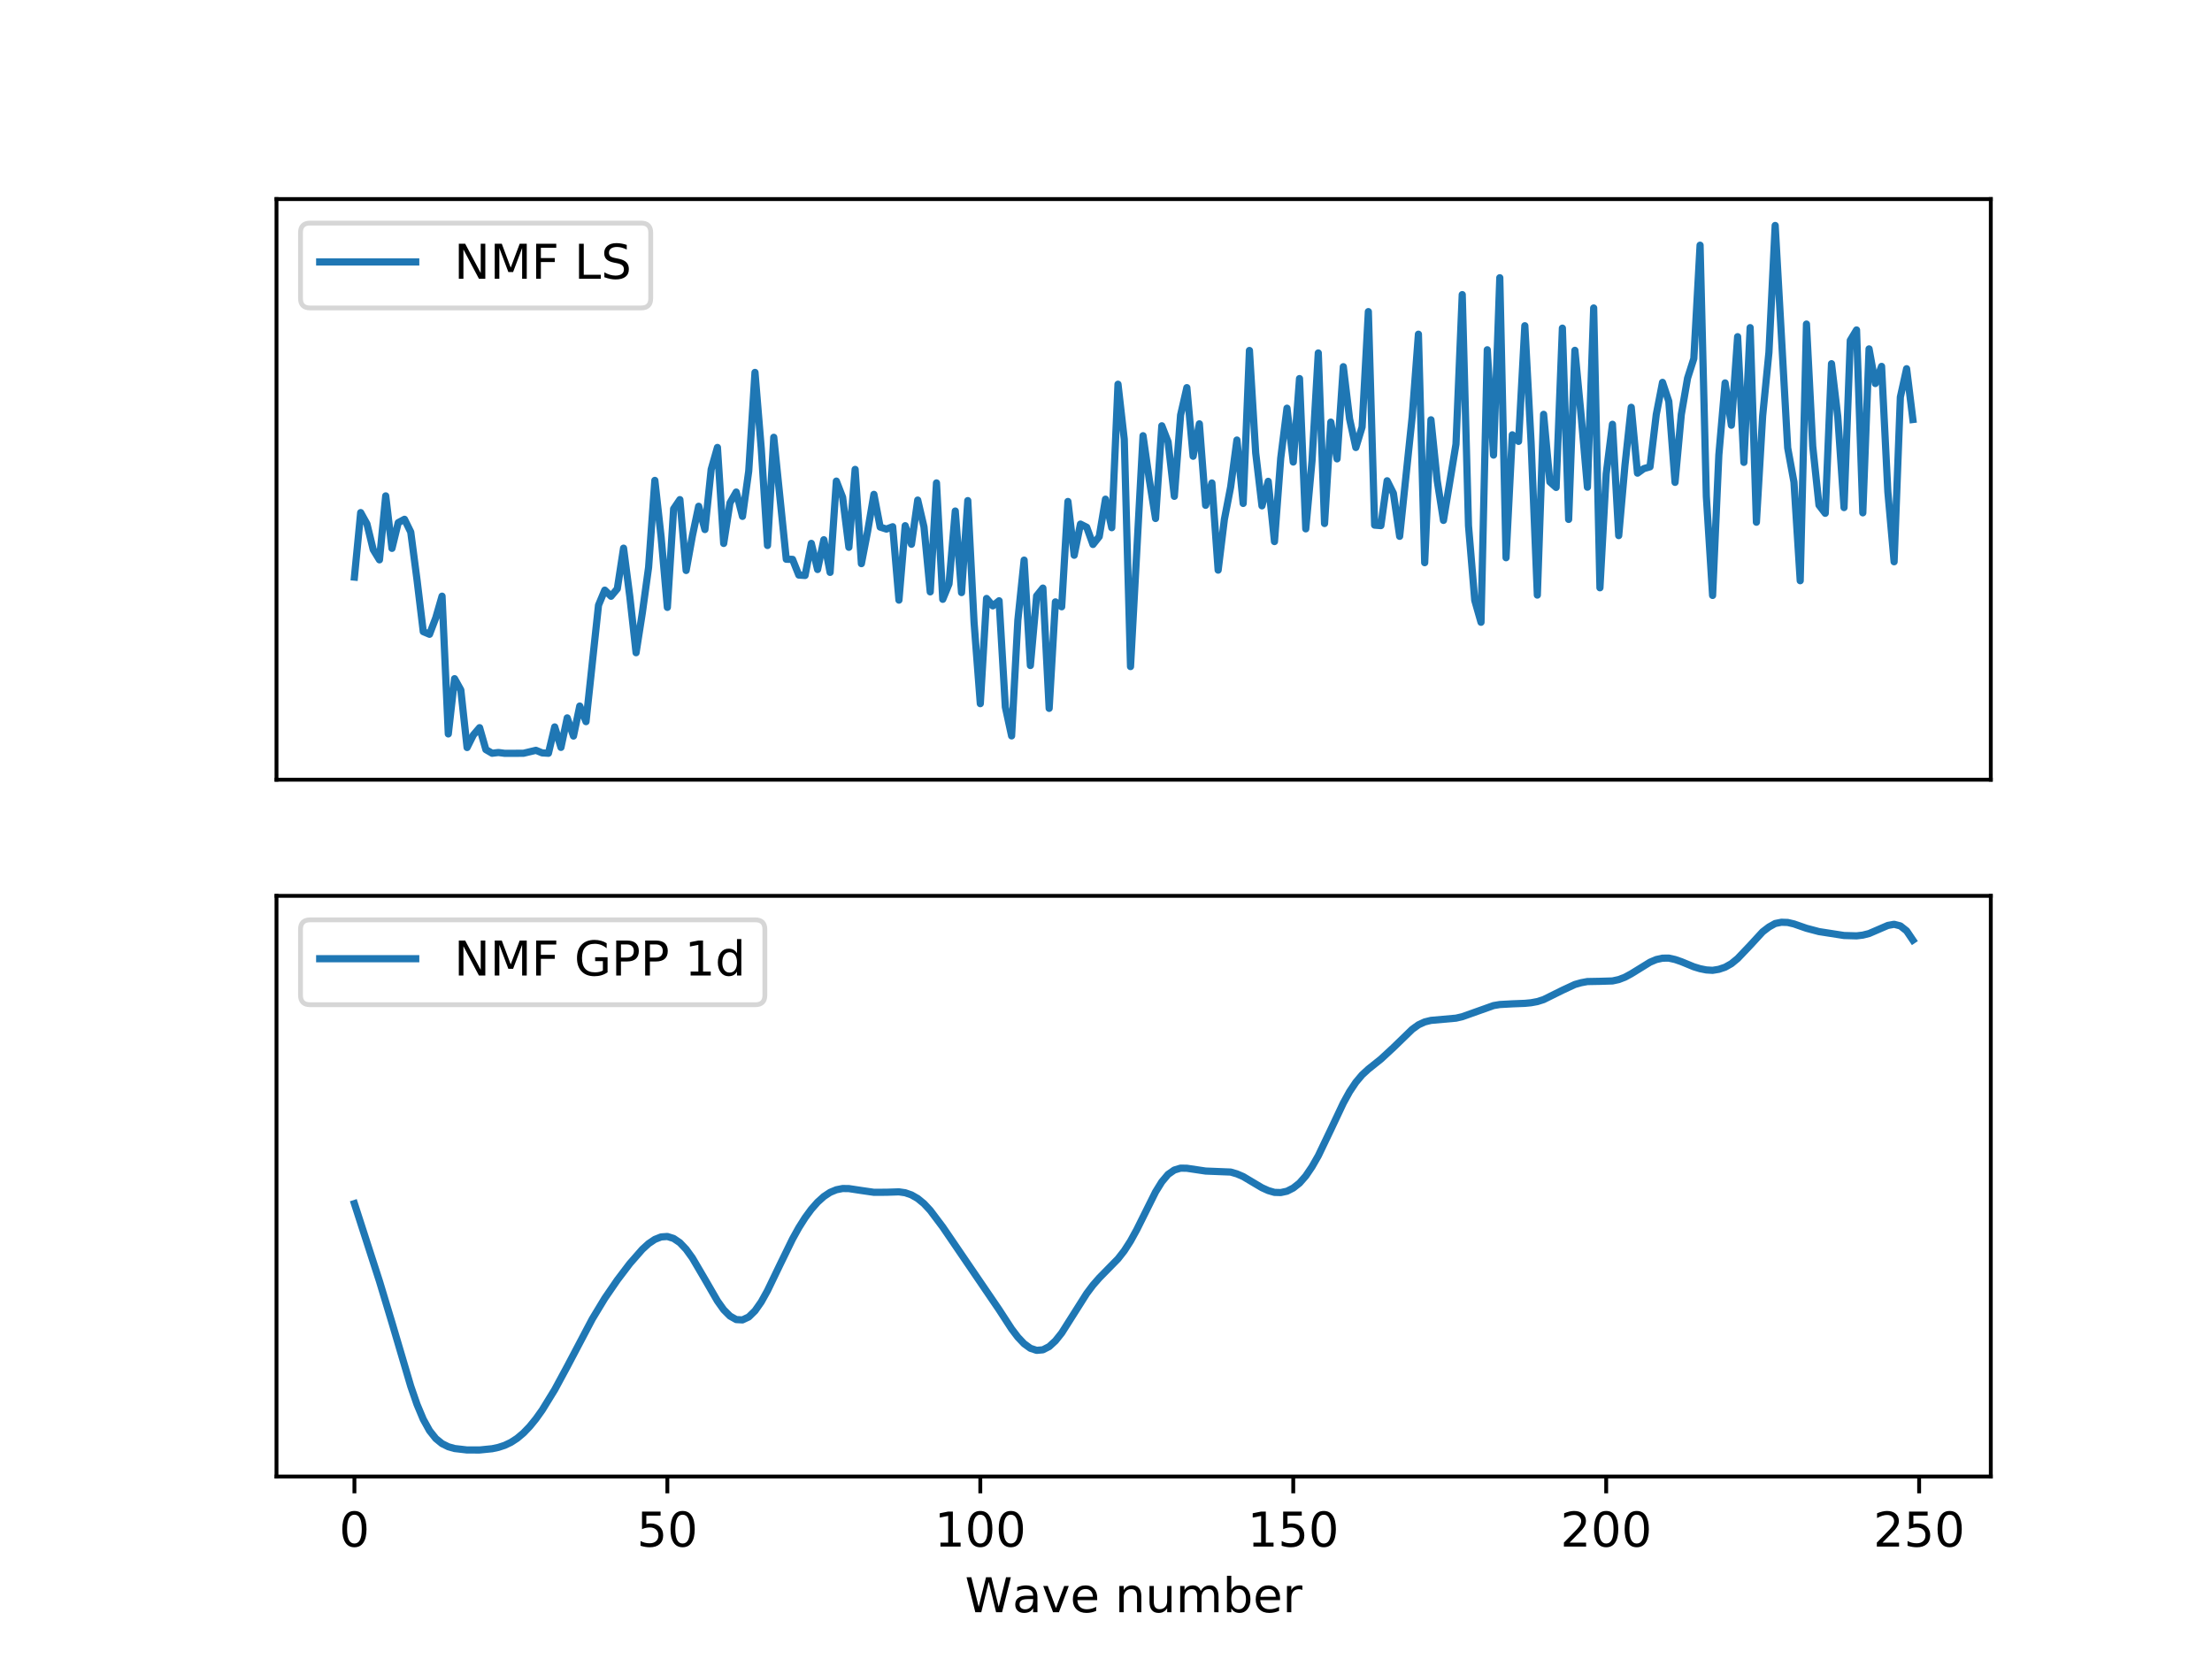 <?xml version="1.0" encoding="utf-8" standalone="no"?>
<!DOCTYPE svg PUBLIC "-//W3C//DTD SVG 1.1//EN"
  "http://www.w3.org/Graphics/SVG/1.1/DTD/svg11.dtd">
<!-- Created with matplotlib (http://matplotlib.org/) -->
<svg height="345.6pt" version="1.1" viewBox="0 0 460.8 345.6" width="460.8pt" xmlns="http://www.w3.org/2000/svg" xmlns:xlink="http://www.w3.org/1999/xlink">
 <defs>
  <style type="text/css">
*{stroke-linecap:butt;stroke-linejoin:round;}
  </style>
 </defs>
 <g id="figure_1">
  <g id="patch_1">
   <path d="M 0 345.6 
L 460.8 345.6 
L 460.8 0 
L 0 0 
z
" style="fill:#ffffff;"/>
  </g>
  <g id="axes_1">
   <g id="patch_2">
    <path d="M 57.6 162.432 
L 414.72 162.432 
L 414.72 41.472 
L 57.6 41.472 
z
" style="fill:#ffffff;"/>
   </g>
   <g id="line2d_1">
    <path clip-path="url(#peccc1ef124)" d="M 73.833 120.22 
L 75.137 106.782 
L 76.44 109.139 
L 77.744 114.49 
L 79.048 116.624 
L 80.352 103.301 
L 81.656 114.239 
L 82.96 108.877 
L 84.263 108.178 
L 85.567 110.838 
L 86.871 120.783 
L 88.175 131.581 
L 89.479 132.134 
L 90.783 128.691 
L 92.086 124.195 
L 93.39 152.891 
L 94.694 141.382 
L 95.998 143.733 
L 97.302 155.722 
L 98.606 153.115 
L 99.909 151.587 
L 101.213 156.153 
L 102.517 156.917 
L 103.821 156.759 
L 105.125 156.93 
L 109.036 156.921 
L 111.644 156.304 
L 112.948 156.84 
L 114.252 156.919 
L 115.555 151.431 
L 116.859 155.695 
L 118.163 149.547 
L 119.467 153.333 
L 120.771 147.081 
L 122.075 150.333 
L 124.682 126.073 
L 125.986 122.938 
L 127.29 124.212 
L 128.594 122.661 
L 129.898 114.191 
L 131.201 124.281 
L 132.505 135.975 
L 133.809 127.667 
L 135.113 118.195 
L 136.417 100.076 
L 137.721 111.85 
L 139.024 126.528 
L 140.328 106.004 
L 141.632 104.081 
L 142.936 118.841 
L 144.24 111.626 
L 145.544 105.465 
L 146.847 110.313 
L 148.151 97.797 
L 149.455 93.211 
L 150.759 113.21 
L 152.063 104.768 
L 153.367 102.503 
L 154.67 107.57 
L 155.974 98.133 
L 157.278 77.58 
L 158.582 93.418 
L 159.886 113.633 
L 161.19 91.094 
L 163.797 116.503 
L 165.101 116.524 
L 166.405 119.796 
L 167.709 119.883 
L 169.013 113.195 
L 170.316 118.637 
L 171.62 112.439 
L 172.924 119.239 
L 174.228 100.223 
L 175.532 103.585 
L 176.836 114.015 
L 178.139 97.782 
L 179.443 117.42 
L 180.747 110.665 
L 182.051 102.984 
L 183.355 109.803 
L 184.659 110.219 
L 185.962 109.725 
L 187.266 125.017 
L 188.57 109.512 
L 189.874 113.381 
L 191.178 104.174 
L 192.482 109.757 
L 193.785 123.298 
L 195.089 100.601 
L 196.393 124.846 
L 197.697 121.637 
L 199.001 106.458 
L 200.305 123.448 
L 201.608 104.284 
L 202.912 129.623 
L 204.216 146.585 
L 205.52 124.672 
L 206.824 126.212 
L 208.128 125.152 
L 209.431 147.284 
L 210.735 153.302 
L 212.039 129.184 
L 213.343 116.68 
L 214.647 138.638 
L 215.951 124.127 
L 217.254 122.509 
L 218.558 147.565 
L 219.862 125.382 
L 221.166 126.403 
L 222.47 104.464 
L 223.774 115.668 
L 225.077 109.177 
L 226.381 109.835 
L 227.685 113.426 
L 228.989 111.783 
L 230.293 103.986 
L 231.597 109.93 
L 232.9 80.042 
L 234.204 91.511 
L 235.508 138.861 
L 238.116 90.769 
L 239.42 99.927 
L 240.723 108.012 
L 242.027 88.701 
L 243.331 92.049 
L 244.635 103.393 
L 245.939 86.459 
L 247.243 80.752 
L 248.546 95.048 
L 249.85 88.291 
L 251.154 105.268 
L 252.458 100.613 
L 253.762 118.77 
L 255.066 108.175 
L 256.369 101.427 
L 257.673 91.666 
L 258.977 104.876 
L 260.281 73.011 
L 261.585 94.355 
L 262.889 105.374 
L 264.192 100.271 
L 265.496 112.817 
L 266.8 95.44 
L 268.104 85.035 
L 269.408 96.252 
L 270.712 78.865 
L 272.015 110.17 
L 273.319 95.992 
L 274.623 73.527 
L 275.927 109.056 
L 277.231 87.935 
L 278.535 95.589 
L 279.838 76.388 
L 281.142 87.261 
L 282.446 93.223 
L 283.75 88.953 
L 285.054 64.914 
L 286.358 109.395 
L 287.661 109.496 
L 288.965 100.152 
L 290.269 102.762 
L 291.573 111.729 
L 294.181 86.848 
L 295.484 69.618 
L 296.788 117.219 
L 298.092 87.451 
L 299.396 100.142 
L 300.7 108.407 
L 303.307 92.528 
L 304.611 61.375 
L 305.915 109.503 
L 307.219 125.065 
L 308.523 129.63 
L 309.827 72.864 
L 311.13 94.806 
L 312.434 57.857 
L 313.738 116.185 
L 315.042 90.58 
L 316.346 91.949 
L 317.65 67.857 
L 318.953 92.144 
L 320.257 123.97 
L 321.561 86.309 
L 322.865 100.387 
L 324.169 101.545 
L 325.473 68.359 
L 326.776 108.203 
L 328.08 72.98 
L 329.384 86.638 
L 330.688 101.495 
L 331.992 64.156 
L 333.296 122.446 
L 334.599 98.717 
L 335.903 88.387 
L 337.207 111.577 
L 338.511 96.899 
L 339.815 84.847 
L 341.119 98.568 
L 342.422 97.626 
L 343.726 97.249 
L 345.03 86.346 
L 346.334 79.652 
L 347.638 83.601 
L 348.942 100.484 
L 350.245 86.362 
L 351.549 78.786 
L 352.853 74.701 
L 354.157 51.079 
L 355.461 103.407 
L 356.765 124.043 
L 358.068 94.76 
L 359.372 79.768 
L 360.676 88.582 
L 361.98 70.135 
L 363.284 96.319 
L 364.588 68.251 
L 365.891 108.787 
L 367.195 86.63 
L 368.499 73.417 
L 369.803 46.97 
L 372.411 93.307 
L 373.714 100.422 
L 375.018 120.973 
L 376.322 67.508 
L 377.626 92.968 
L 378.93 105.229 
L 380.234 106.93 
L 381.537 75.768 
L 382.841 86.791 
L 384.145 105.738 
L 385.449 70.912 
L 386.753 68.734 
L 388.057 106.833 
L 389.36 72.682 
L 390.664 79.897 
L 391.968 76.325 
L 393.272 102.423 
L 394.576 117.026 
L 395.88 82.719 
L 397.183 76.81 
L 398.487 87.391 
L 398.487 87.391 
" style="fill:none;stroke:#1f77b4;stroke-linecap:square;stroke-width:1.5;"/>
   </g>
   <g id="patch_3">
    <path d="M 57.6 162.432 
L 57.6 41.472 
" style="fill:none;stroke:#000000;stroke-linecap:square;stroke-linejoin:miter;stroke-width:0.8;"/>
   </g>
   <g id="patch_4">
    <path d="M 414.72 162.432 
L 414.72 41.472 
" style="fill:none;stroke:#000000;stroke-linecap:square;stroke-linejoin:miter;stroke-width:0.8;"/>
   </g>
   <g id="patch_5">
    <path d="M 57.6 162.432 
L 414.72 162.432 
" style="fill:none;stroke:#000000;stroke-linecap:square;stroke-linejoin:miter;stroke-width:0.8;"/>
   </g>
   <g id="patch_6">
    <path d="M 57.6 41.472 
L 414.72 41.472 
" style="fill:none;stroke:#000000;stroke-linecap:square;stroke-linejoin:miter;stroke-width:0.8;"/>
   </g>
   <g id="legend_1">
    <g id="patch_7">
     <path d="M 64.6 64.15 
L 133.559 64.15 
Q 135.559 64.15 135.559 62.15 
L 135.559 48.472 
Q 135.559 46.472 133.559 46.472 
L 64.6 46.472 
Q 62.6 46.472 62.6 48.472 
L 62.6 62.15 
Q 62.6 64.15 64.6 64.15 
z
" style="fill:#ffffff;opacity:0.8;stroke:#cccccc;stroke-linejoin:miter;"/>
    </g>
    <g id="line2d_2">
     <path d="M 66.6 54.57 
L 86.6 54.57 
" style="fill:none;stroke:#1f77b4;stroke-linecap:square;stroke-width:1.5;"/>
    </g>
    <g id="line2d_3"/>
    <g id="text_1">
     <!-- NMF LS -->
     <defs>
      <path d="M 9.812 72.906 
L 23.094 72.906 
L 55.422 11.922 
L 55.422 72.906 
L 64.984 72.906 
L 64.984 0 
L 51.703 0 
L 19.391 60.984 
L 19.391 0 
L 9.812 0 
z
" id="DejaVuSans-4e"/>
      <path d="M 9.812 72.906 
L 24.516 72.906 
L 43.109 23.297 
L 61.812 72.906 
L 76.516 72.906 
L 76.516 0 
L 66.891 0 
L 66.891 64.016 
L 48.094 14.016 
L 38.188 14.016 
L 19.391 64.016 
L 19.391 0 
L 9.812 0 
z
" id="DejaVuSans-4d"/>
      <path d="M 9.812 72.906 
L 51.703 72.906 
L 51.703 64.594 
L 19.672 64.594 
L 19.672 43.109 
L 48.578 43.109 
L 48.578 34.812 
L 19.672 34.812 
L 19.672 0 
L 9.812 0 
z
" id="DejaVuSans-46"/>
      <path id="DejaVuSans-20"/>
      <path d="M 9.812 72.906 
L 19.672 72.906 
L 19.672 8.297 
L 55.172 8.297 
L 55.172 0 
L 9.812 0 
z
" id="DejaVuSans-4c"/>
      <path d="M 53.516 70.516 
L 53.516 60.891 
Q 47.906 63.578 42.922 64.891 
Q 37.938 66.219 33.297 66.219 
Q 25.25 66.219 20.875 63.094 
Q 16.5 59.969 16.5 54.203 
Q 16.5 49.359 19.406 46.891 
Q 22.312 44.438 30.422 42.922 
L 36.375 41.703 
Q 47.406 39.594 52.656 34.297 
Q 57.906 29 57.906 20.125 
Q 57.906 9.516 50.797 4.047 
Q 43.703 -1.422 29.984 -1.422 
Q 24.812 -1.422 18.969 -0.25 
Q 13.141 0.922 6.891 3.219 
L 6.891 13.375 
Q 12.891 10.016 18.656 8.297 
Q 24.422 6.594 29.984 6.594 
Q 38.422 6.594 43.016 9.906 
Q 47.609 13.234 47.609 19.391 
Q 47.609 24.75 44.312 27.781 
Q 41.016 30.812 33.5 32.328 
L 27.484 33.5 
Q 16.453 35.688 11.516 40.375 
Q 6.594 45.062 6.594 53.422 
Q 6.594 63.094 13.406 68.656 
Q 20.219 74.219 32.172 74.219 
Q 37.312 74.219 42.625 73.281 
Q 47.953 72.359 53.516 70.516 
z
" id="DejaVuSans-53"/>
     </defs>
     <g transform="translate(94.6 58.07)scale(0.1 -0.1)">
      <use xlink:href="#DejaVuSans-4e"/>
      <use x="74.805" xlink:href="#DejaVuSans-4d"/>
      <use x="161.084" xlink:href="#DejaVuSans-46"/>
      <use x="218.604" xlink:href="#DejaVuSans-20"/>
      <use x="250.391" xlink:href="#DejaVuSans-4c"/>
      <use x="306.104" xlink:href="#DejaVuSans-53"/>
     </g>
    </g>
   </g>
  </g>
  <g id="axes_2">
   <g id="patch_8">
    <path d="M 57.6 307.584 
L 414.72 307.584 
L 414.72 186.624 
L 57.6 186.624 
z
" style="fill:#ffffff;"/>
   </g>
   <g id="matplotlib.axis_1">
    <g id="xtick_1">
     <g id="line2d_4">
      <defs>
       <path d="M 0 0 
L 0 3.5 
" id="m5611f7db55" style="stroke:#000000;stroke-width:0.8;"/>
      </defs>
      <g>
       <use style="stroke:#000000;stroke-width:0.8;" x="73.833" xlink:href="#m5611f7db55" y="307.584"/>
      </g>
     </g>
     <g id="text_2">
      <!-- 0 -->
      <defs>
       <path d="M 31.781 66.406 
Q 24.172 66.406 20.328 58.906 
Q 16.5 51.422 16.5 36.375 
Q 16.5 21.391 20.328 13.891 
Q 24.172 6.391 31.781 6.391 
Q 39.453 6.391 43.281 13.891 
Q 47.125 21.391 47.125 36.375 
Q 47.125 51.422 43.281 58.906 
Q 39.453 66.406 31.781 66.406 
z
M 31.781 74.219 
Q 44.047 74.219 50.516 64.516 
Q 56.984 54.828 56.984 36.375 
Q 56.984 17.969 50.516 8.266 
Q 44.047 -1.422 31.781 -1.422 
Q 19.531 -1.422 13.062 8.266 
Q 6.594 17.969 6.594 36.375 
Q 6.594 54.828 13.062 64.516 
Q 19.531 74.219 31.781 74.219 
z
" id="DejaVuSans-30"/>
      </defs>
      <g transform="translate(70.651 322.182)scale(0.1 -0.1)">
       <use xlink:href="#DejaVuSans-30"/>
      </g>
     </g>
    </g>
    <g id="xtick_2">
     <g id="line2d_5">
      <g>
       <use style="stroke:#000000;stroke-width:0.8;" x="139.024" xlink:href="#m5611f7db55" y="307.584"/>
      </g>
     </g>
     <g id="text_3">
      <!-- 50 -->
      <defs>
       <path d="M 10.797 72.906 
L 49.516 72.906 
L 49.516 64.594 
L 19.828 64.594 
L 19.828 46.734 
Q 21.969 47.469 24.109 47.828 
Q 26.266 48.188 28.422 48.188 
Q 40.625 48.188 47.75 41.5 
Q 54.891 34.812 54.891 23.391 
Q 54.891 11.625 47.562 5.094 
Q 40.234 -1.422 26.906 -1.422 
Q 22.312 -1.422 17.547 -0.641 
Q 12.797 0.141 7.719 1.703 
L 7.719 11.625 
Q 12.109 9.234 16.797 8.062 
Q 21.484 6.891 26.703 6.891 
Q 35.156 6.891 40.078 11.328 
Q 45.016 15.766 45.016 23.391 
Q 45.016 31 40.078 35.438 
Q 35.156 39.891 26.703 39.891 
Q 22.75 39.891 18.812 39.016 
Q 14.891 38.141 10.797 36.281 
z
" id="DejaVuSans-35"/>
      </defs>
      <g transform="translate(132.662 322.182)scale(0.1 -0.1)">
       <use xlink:href="#DejaVuSans-35"/>
       <use x="63.623" xlink:href="#DejaVuSans-30"/>
      </g>
     </g>
    </g>
    <g id="xtick_3">
     <g id="line2d_6">
      <g>
       <use style="stroke:#000000;stroke-width:0.8;" x="204.216" xlink:href="#m5611f7db55" y="307.584"/>
      </g>
     </g>
     <g id="text_4">
      <!-- 100 -->
      <defs>
       <path d="M 12.406 8.297 
L 28.516 8.297 
L 28.516 63.922 
L 10.984 60.406 
L 10.984 69.391 
L 28.422 72.906 
L 38.281 72.906 
L 38.281 8.297 
L 54.391 8.297 
L 54.391 0 
L 12.406 0 
z
" id="DejaVuSans-31"/>
      </defs>
      <g transform="translate(194.672 322.182)scale(0.1 -0.1)">
       <use xlink:href="#DejaVuSans-31"/>
       <use x="63.623" xlink:href="#DejaVuSans-30"/>
       <use x="127.246" xlink:href="#DejaVuSans-30"/>
      </g>
     </g>
    </g>
    <g id="xtick_4">
     <g id="line2d_7">
      <g>
       <use style="stroke:#000000;stroke-width:0.8;" x="269.408" xlink:href="#m5611f7db55" y="307.584"/>
      </g>
     </g>
     <g id="text_5">
      <!-- 150 -->
      <g transform="translate(259.864 322.182)scale(0.1 -0.1)">
       <use xlink:href="#DejaVuSans-31"/>
       <use x="63.623" xlink:href="#DejaVuSans-35"/>
       <use x="127.246" xlink:href="#DejaVuSans-30"/>
      </g>
     </g>
    </g>
    <g id="xtick_5">
     <g id="line2d_8">
      <g>
       <use style="stroke:#000000;stroke-width:0.8;" x="334.599" xlink:href="#m5611f7db55" y="307.584"/>
      </g>
     </g>
     <g id="text_6">
      <!-- 200 -->
      <defs>
       <path d="M 19.188 8.297 
L 53.609 8.297 
L 53.609 0 
L 7.328 0 
L 7.328 8.297 
Q 12.938 14.109 22.625 23.891 
Q 32.328 33.688 34.812 36.531 
Q 39.547 41.844 41.422 45.531 
Q 43.312 49.219 43.312 52.781 
Q 43.312 58.594 39.234 62.25 
Q 35.156 65.922 28.609 65.922 
Q 23.969 65.922 18.812 64.312 
Q 13.672 62.703 7.812 59.422 
L 7.812 69.391 
Q 13.766 71.781 18.938 73 
Q 24.125 74.219 28.422 74.219 
Q 39.75 74.219 46.484 68.547 
Q 53.219 62.891 53.219 53.422 
Q 53.219 48.922 51.531 44.891 
Q 49.859 40.875 45.406 35.406 
Q 44.188 33.984 37.641 27.219 
Q 31.109 20.453 19.188 8.297 
z
" id="DejaVuSans-32"/>
      </defs>
      <g transform="translate(325.056 322.182)scale(0.1 -0.1)">
       <use xlink:href="#DejaVuSans-32"/>
       <use x="63.623" xlink:href="#DejaVuSans-30"/>
       <use x="127.246" xlink:href="#DejaVuSans-30"/>
      </g>
     </g>
    </g>
    <g id="xtick_6">
     <g id="line2d_9">
      <g>
       <use style="stroke:#000000;stroke-width:0.8;" x="399.791" xlink:href="#m5611f7db55" y="307.584"/>
      </g>
     </g>
     <g id="text_7">
      <!-- 250 -->
      <g transform="translate(390.247 322.182)scale(0.1 -0.1)">
       <use xlink:href="#DejaVuSans-32"/>
       <use x="63.623" xlink:href="#DejaVuSans-35"/>
       <use x="127.246" xlink:href="#DejaVuSans-30"/>
      </g>
     </g>
    </g>
    <g id="text_8">
     <!-- Wave number -->
     <defs>
      <path d="M 3.328 72.906 
L 13.281 72.906 
L 28.609 11.281 
L 43.891 72.906 
L 54.984 72.906 
L 70.312 11.281 
L 85.594 72.906 
L 95.609 72.906 
L 77.297 0 
L 64.891 0 
L 49.516 63.281 
L 33.984 0 
L 21.578 0 
z
" id="DejaVuSans-57"/>
      <path d="M 34.281 27.484 
Q 23.391 27.484 19.188 25 
Q 14.984 22.516 14.984 16.5 
Q 14.984 11.719 18.141 8.906 
Q 21.297 6.109 26.703 6.109 
Q 34.188 6.109 38.703 11.406 
Q 43.219 16.703 43.219 25.484 
L 43.219 27.484 
z
M 52.203 31.203 
L 52.203 0 
L 43.219 0 
L 43.219 8.297 
Q 40.141 3.328 35.547 0.953 
Q 30.953 -1.422 24.312 -1.422 
Q 15.922 -1.422 10.953 3.297 
Q 6 8.016 6 15.922 
Q 6 25.141 12.172 29.828 
Q 18.359 34.516 30.609 34.516 
L 43.219 34.516 
L 43.219 35.406 
Q 43.219 41.609 39.141 45 
Q 35.062 48.391 27.688 48.391 
Q 23 48.391 18.547 47.266 
Q 14.109 46.141 10.016 43.891 
L 10.016 52.203 
Q 14.938 54.109 19.578 55.047 
Q 24.219 56 28.609 56 
Q 40.484 56 46.344 49.844 
Q 52.203 43.703 52.203 31.203 
z
" id="DejaVuSans-61"/>
      <path d="M 2.984 54.688 
L 12.5 54.688 
L 29.594 8.797 
L 46.688 54.688 
L 56.203 54.688 
L 35.688 0 
L 23.484 0 
z
" id="DejaVuSans-76"/>
      <path d="M 56.203 29.594 
L 56.203 25.203 
L 14.891 25.203 
Q 15.484 15.922 20.484 11.062 
Q 25.484 6.203 34.422 6.203 
Q 39.594 6.203 44.453 7.469 
Q 49.312 8.734 54.109 11.281 
L 54.109 2.781 
Q 49.266 0.734 44.188 -0.344 
Q 39.109 -1.422 33.891 -1.422 
Q 20.797 -1.422 13.156 6.188 
Q 5.516 13.812 5.516 26.812 
Q 5.516 40.234 12.766 48.109 
Q 20.016 56 32.328 56 
Q 43.359 56 49.781 48.891 
Q 56.203 41.797 56.203 29.594 
z
M 47.219 32.234 
Q 47.125 39.594 43.094 43.984 
Q 39.062 48.391 32.422 48.391 
Q 24.906 48.391 20.391 44.141 
Q 15.875 39.891 15.188 32.172 
z
" id="DejaVuSans-65"/>
      <path d="M 54.891 33.016 
L 54.891 0 
L 45.906 0 
L 45.906 32.719 
Q 45.906 40.484 42.875 44.328 
Q 39.844 48.188 33.797 48.188 
Q 26.516 48.188 22.312 43.547 
Q 18.109 38.922 18.109 30.906 
L 18.109 0 
L 9.078 0 
L 9.078 54.688 
L 18.109 54.688 
L 18.109 46.188 
Q 21.344 51.125 25.703 53.562 
Q 30.078 56 35.797 56 
Q 45.219 56 50.047 50.172 
Q 54.891 44.344 54.891 33.016 
z
" id="DejaVuSans-6e"/>
      <path d="M 8.5 21.578 
L 8.5 54.688 
L 17.484 54.688 
L 17.484 21.922 
Q 17.484 14.156 20.5 10.266 
Q 23.531 6.391 29.594 6.391 
Q 36.859 6.391 41.078 11.031 
Q 45.312 15.672 45.312 23.688 
L 45.312 54.688 
L 54.297 54.688 
L 54.297 0 
L 45.312 0 
L 45.312 8.406 
Q 42.047 3.422 37.719 1 
Q 33.406 -1.422 27.688 -1.422 
Q 18.266 -1.422 13.375 4.438 
Q 8.5 10.297 8.5 21.578 
z
M 31.109 56 
z
" id="DejaVuSans-75"/>
      <path d="M 52 44.188 
Q 55.375 50.25 60.062 53.125 
Q 64.75 56 71.094 56 
Q 79.641 56 84.281 50.016 
Q 88.922 44.047 88.922 33.016 
L 88.922 0 
L 79.891 0 
L 79.891 32.719 
Q 79.891 40.578 77.094 44.375 
Q 74.312 48.188 68.609 48.188 
Q 61.625 48.188 57.562 43.547 
Q 53.516 38.922 53.516 30.906 
L 53.516 0 
L 44.484 0 
L 44.484 32.719 
Q 44.484 40.625 41.703 44.406 
Q 38.922 48.188 33.109 48.188 
Q 26.219 48.188 22.156 43.531 
Q 18.109 38.875 18.109 30.906 
L 18.109 0 
L 9.078 0 
L 9.078 54.688 
L 18.109 54.688 
L 18.109 46.188 
Q 21.188 51.219 25.484 53.609 
Q 29.781 56 35.688 56 
Q 41.656 56 45.828 52.969 
Q 50 49.953 52 44.188 
z
" id="DejaVuSans-6d"/>
      <path d="M 48.688 27.297 
Q 48.688 37.203 44.609 42.844 
Q 40.531 48.484 33.406 48.484 
Q 26.266 48.484 22.188 42.844 
Q 18.109 37.203 18.109 27.297 
Q 18.109 17.391 22.188 11.75 
Q 26.266 6.109 33.406 6.109 
Q 40.531 6.109 44.609 11.75 
Q 48.688 17.391 48.688 27.297 
z
M 18.109 46.391 
Q 20.953 51.266 25.266 53.625 
Q 29.594 56 35.594 56 
Q 45.562 56 51.781 48.094 
Q 58.016 40.188 58.016 27.297 
Q 58.016 14.406 51.781 6.484 
Q 45.562 -1.422 35.594 -1.422 
Q 29.594 -1.422 25.266 0.953 
Q 20.953 3.328 18.109 8.203 
L 18.109 0 
L 9.078 0 
L 9.078 75.984 
L 18.109 75.984 
z
" id="DejaVuSans-62"/>
      <path d="M 41.109 46.297 
Q 39.594 47.172 37.812 47.578 
Q 36.031 48 33.891 48 
Q 26.266 48 22.188 43.047 
Q 18.109 38.094 18.109 28.812 
L 18.109 0 
L 9.078 0 
L 9.078 54.688 
L 18.109 54.688 
L 18.109 46.188 
Q 20.953 51.172 25.484 53.578 
Q 30.031 56 36.531 56 
Q 37.453 56 38.578 55.875 
Q 39.703 55.766 41.062 55.516 
z
" id="DejaVuSans-72"/>
     </defs>
     <g transform="translate(201.018 335.861)scale(0.1 -0.1)">
      <use xlink:href="#DejaVuSans-57"/>
      <use x="98.783" xlink:href="#DejaVuSans-61"/>
      <use x="160.062" xlink:href="#DejaVuSans-76"/>
      <use x="219.242" xlink:href="#DejaVuSans-65"/>
      <use x="280.766" xlink:href="#DejaVuSans-20"/>
      <use x="312.553" xlink:href="#DejaVuSans-6e"/>
      <use x="375.932" xlink:href="#DejaVuSans-75"/>
      <use x="439.311" xlink:href="#DejaVuSans-6d"/>
      <use x="536.723" xlink:href="#DejaVuSans-62"/>
      <use x="600.199" xlink:href="#DejaVuSans-65"/>
      <use x="661.723" xlink:href="#DejaVuSans-72"/>
     </g>
    </g>
   </g>
   <g id="line2d_10">
    <path clip-path="url(#pbac68d2431)" d="M 73.833 250.732 
L 79.048 266.902 
L 81.656 275.538 
L 85.567 288.785 
L 86.871 292.563 
L 88.175 295.671 
L 89.479 298.026 
L 90.783 299.671 
L 92.086 300.734 
L 93.39 301.38 
L 94.694 301.753 
L 97.302 302.056 
L 99.909 302.057 
L 102.517 301.797 
L 103.821 301.519 
L 105.125 301.093 
L 106.429 300.476 
L 107.732 299.63 
L 109.036 298.533 
L 110.34 297.178 
L 111.644 295.577 
L 112.948 293.75 
L 115.555 289.507 
L 118.163 284.678 
L 123.378 274.778 
L 125.986 270.466 
L 128.594 266.667 
L 131.201 263.233 
L 133.809 260.256 
L 135.113 259.068 
L 136.417 258.19 
L 137.721 257.674 
L 139.024 257.584 
L 140.328 257.992 
L 141.632 258.876 
L 142.936 260.251 
L 144.24 262.057 
L 146.847 266.499 
L 149.455 271.01 
L 150.759 272.841 
L 152.063 274.153 
L 153.367 274.89 
L 154.67 274.961 
L 155.974 274.348 
L 157.278 273.072 
L 158.582 271.212 
L 159.886 268.867 
L 162.493 263.447 
L 165.101 258.1 
L 166.405 255.752 
L 167.709 253.687 
L 169.013 251.91 
L 170.316 250.431 
L 171.62 249.255 
L 172.924 248.39 
L 174.228 247.851 
L 175.532 247.591 
L 176.836 247.607 
L 179.443 248.002 
L 182.051 248.38 
L 184.659 248.368 
L 187.266 248.284 
L 188.57 248.473 
L 189.874 248.924 
L 191.178 249.673 
L 192.482 250.744 
L 193.785 252.142 
L 196.393 255.607 
L 208.128 272.823 
L 210.735 276.834 
L 212.039 278.552 
L 213.343 279.928 
L 214.647 280.872 
L 215.951 281.303 
L 217.254 281.189 
L 218.558 280.522 
L 219.862 279.325 
L 221.166 277.691 
L 223.774 273.575 
L 226.381 269.455 
L 227.685 267.719 
L 228.989 266.226 
L 232.9 262.238 
L 234.204 260.569 
L 235.508 258.539 
L 236.812 256.164 
L 240.723 248.304 
L 242.027 246.197 
L 243.331 244.646 
L 244.635 243.739 
L 245.939 243.347 
L 247.243 243.368 
L 251.154 243.952 
L 256.369 244.16 
L 257.673 244.541 
L 258.977 245.099 
L 261.585 246.654 
L 262.889 247.427 
L 264.192 248.015 
L 265.496 248.394 
L 266.8 248.432 
L 268.104 248.151 
L 269.408 247.488 
L 270.712 246.46 
L 272.015 244.978 
L 273.319 243.052 
L 274.623 240.77 
L 277.231 235.318 
L 279.838 229.789 
L 281.142 227.417 
L 282.446 225.467 
L 283.75 223.916 
L 285.054 222.719 
L 287.661 220.639 
L 290.269 218.226 
L 294.181 214.433 
L 295.484 213.493 
L 296.788 212.889 
L 298.092 212.566 
L 303.307 212.102 
L 304.611 211.801 
L 311.13 209.481 
L 312.434 209.262 
L 315.042 209.117 
L 317.65 209.015 
L 318.953 208.891 
L 320.257 208.648 
L 321.561 208.235 
L 325.473 206.292 
L 328.08 205.084 
L 329.384 204.717 
L 330.688 204.475 
L 333.296 204.428 
L 335.903 204.349 
L 337.207 204.066 
L 338.511 203.566 
L 339.815 202.86 
L 343.726 200.446 
L 345.03 199.893 
L 346.334 199.604 
L 347.638 199.591 
L 348.942 199.881 
L 350.245 200.328 
L 352.853 201.401 
L 354.157 201.797 
L 355.461 202.057 
L 356.765 202.137 
L 358.068 201.926 
L 359.372 201.489 
L 360.676 200.754 
L 361.98 199.683 
L 364.588 196.945 
L 367.195 194.111 
L 368.499 193.113 
L 369.803 192.383 
L 371.107 192.122 
L 372.411 192.166 
L 373.714 192.471 
L 376.322 193.379 
L 378.93 194.069 
L 384.145 194.881 
L 386.753 194.957 
L 388.057 194.801 
L 389.36 194.473 
L 393.272 192.785 
L 394.576 192.547 
L 395.88 192.882 
L 397.183 193.915 
L 398.487 195.846 
L 398.487 195.846 
" style="fill:none;stroke:#1f77b4;stroke-linecap:square;stroke-width:1.5;"/>
   </g>
   <g id="patch_9">
    <path d="M 57.6 307.584 
L 57.6 186.624 
" style="fill:none;stroke:#000000;stroke-linecap:square;stroke-linejoin:miter;stroke-width:0.8;"/>
   </g>
   <g id="patch_10">
    <path d="M 414.72 307.584 
L 414.72 186.624 
" style="fill:none;stroke:#000000;stroke-linecap:square;stroke-linejoin:miter;stroke-width:0.8;"/>
   </g>
   <g id="patch_11">
    <path d="M 57.6 307.584 
L 414.72 307.584 
" style="fill:none;stroke:#000000;stroke-linecap:square;stroke-linejoin:miter;stroke-width:0.8;"/>
   </g>
   <g id="patch_12">
    <path d="M 57.6 186.624 
L 414.72 186.624 
" style="fill:none;stroke:#000000;stroke-linecap:square;stroke-linejoin:miter;stroke-width:0.8;"/>
   </g>
   <g id="legend_2">
    <g id="patch_13">
     <path d="M 64.6 209.302 
L 157.336 209.302 
Q 159.336 209.302 159.336 207.302 
L 159.336 193.624 
Q 159.336 191.624 157.336 191.624 
L 64.6 191.624 
Q 62.6 191.624 62.6 193.624 
L 62.6 207.302 
Q 62.6 209.302 64.6 209.302 
z
" style="fill:#ffffff;opacity:0.8;stroke:#cccccc;stroke-linejoin:miter;"/>
    </g>
    <g id="line2d_11">
     <path d="M 66.6 199.722 
L 86.6 199.722 
" style="fill:none;stroke:#1f77b4;stroke-linecap:square;stroke-width:1.5;"/>
    </g>
    <g id="line2d_12"/>
    <g id="text_9">
     <!-- NMF GPP 1d -->
     <defs>
      <path d="M 59.516 10.406 
L 59.516 29.984 
L 43.406 29.984 
L 43.406 38.094 
L 69.281 38.094 
L 69.281 6.781 
Q 63.578 2.734 56.688 0.656 
Q 49.812 -1.422 42 -1.422 
Q 24.906 -1.422 15.25 8.562 
Q 5.609 18.562 5.609 36.375 
Q 5.609 54.25 15.25 64.234 
Q 24.906 74.219 42 74.219 
Q 49.125 74.219 55.547 72.453 
Q 61.969 70.703 67.391 67.281 
L 67.391 56.781 
Q 61.922 61.422 55.766 63.766 
Q 49.609 66.109 42.828 66.109 
Q 29.438 66.109 22.719 58.641 
Q 16.016 51.172 16.016 36.375 
Q 16.016 21.625 22.719 14.156 
Q 29.438 6.688 42.828 6.688 
Q 48.047 6.688 52.141 7.594 
Q 56.25 8.5 59.516 10.406 
z
" id="DejaVuSans-47"/>
      <path d="M 19.672 64.797 
L 19.672 37.406 
L 32.078 37.406 
Q 38.969 37.406 42.719 40.969 
Q 46.484 44.531 46.484 51.125 
Q 46.484 57.672 42.719 61.234 
Q 38.969 64.797 32.078 64.797 
z
M 9.812 72.906 
L 32.078 72.906 
Q 44.344 72.906 50.609 67.359 
Q 56.891 61.812 56.891 51.125 
Q 56.891 40.328 50.609 34.812 
Q 44.344 29.297 32.078 29.297 
L 19.672 29.297 
L 19.672 0 
L 9.812 0 
z
" id="DejaVuSans-50"/>
      <path d="M 45.406 46.391 
L 45.406 75.984 
L 54.391 75.984 
L 54.391 0 
L 45.406 0 
L 45.406 8.203 
Q 42.578 3.328 38.25 0.953 
Q 33.938 -1.422 27.875 -1.422 
Q 17.969 -1.422 11.734 6.484 
Q 5.516 14.406 5.516 27.297 
Q 5.516 40.188 11.734 48.094 
Q 17.969 56 27.875 56 
Q 33.938 56 38.25 53.625 
Q 42.578 51.266 45.406 46.391 
z
M 14.797 27.297 
Q 14.797 17.391 18.875 11.75 
Q 22.953 6.109 30.078 6.109 
Q 37.203 6.109 41.297 11.75 
Q 45.406 17.391 45.406 27.297 
Q 45.406 37.203 41.297 42.844 
Q 37.203 48.484 30.078 48.484 
Q 22.953 48.484 18.875 42.844 
Q 14.797 37.203 14.797 27.297 
z
" id="DejaVuSans-64"/>
     </defs>
     <g transform="translate(94.6 203.222)scale(0.1 -0.1)">
      <use xlink:href="#DejaVuSans-4e"/>
      <use x="74.805" xlink:href="#DejaVuSans-4d"/>
      <use x="161.084" xlink:href="#DejaVuSans-46"/>
      <use x="218.604" xlink:href="#DejaVuSans-20"/>
      <use x="250.391" xlink:href="#DejaVuSans-47"/>
      <use x="327.881" xlink:href="#DejaVuSans-50"/>
      <use x="388.184" xlink:href="#DejaVuSans-50"/>
      <use x="448.486" xlink:href="#DejaVuSans-20"/>
      <use x="480.273" xlink:href="#DejaVuSans-31"/>
      <use x="543.896" xlink:href="#DejaVuSans-64"/>
     </g>
    </g>
   </g>
  </g>
 </g>
 <defs>
  <clipPath id="peccc1ef124">
   <rect height="120.96" width="357.12" x="57.6" y="41.472"/>
  </clipPath>
  <clipPath id="pbac68d2431">
   <rect height="120.96" width="357.12" x="57.6" y="186.624"/>
  </clipPath>
 </defs>
</svg>
